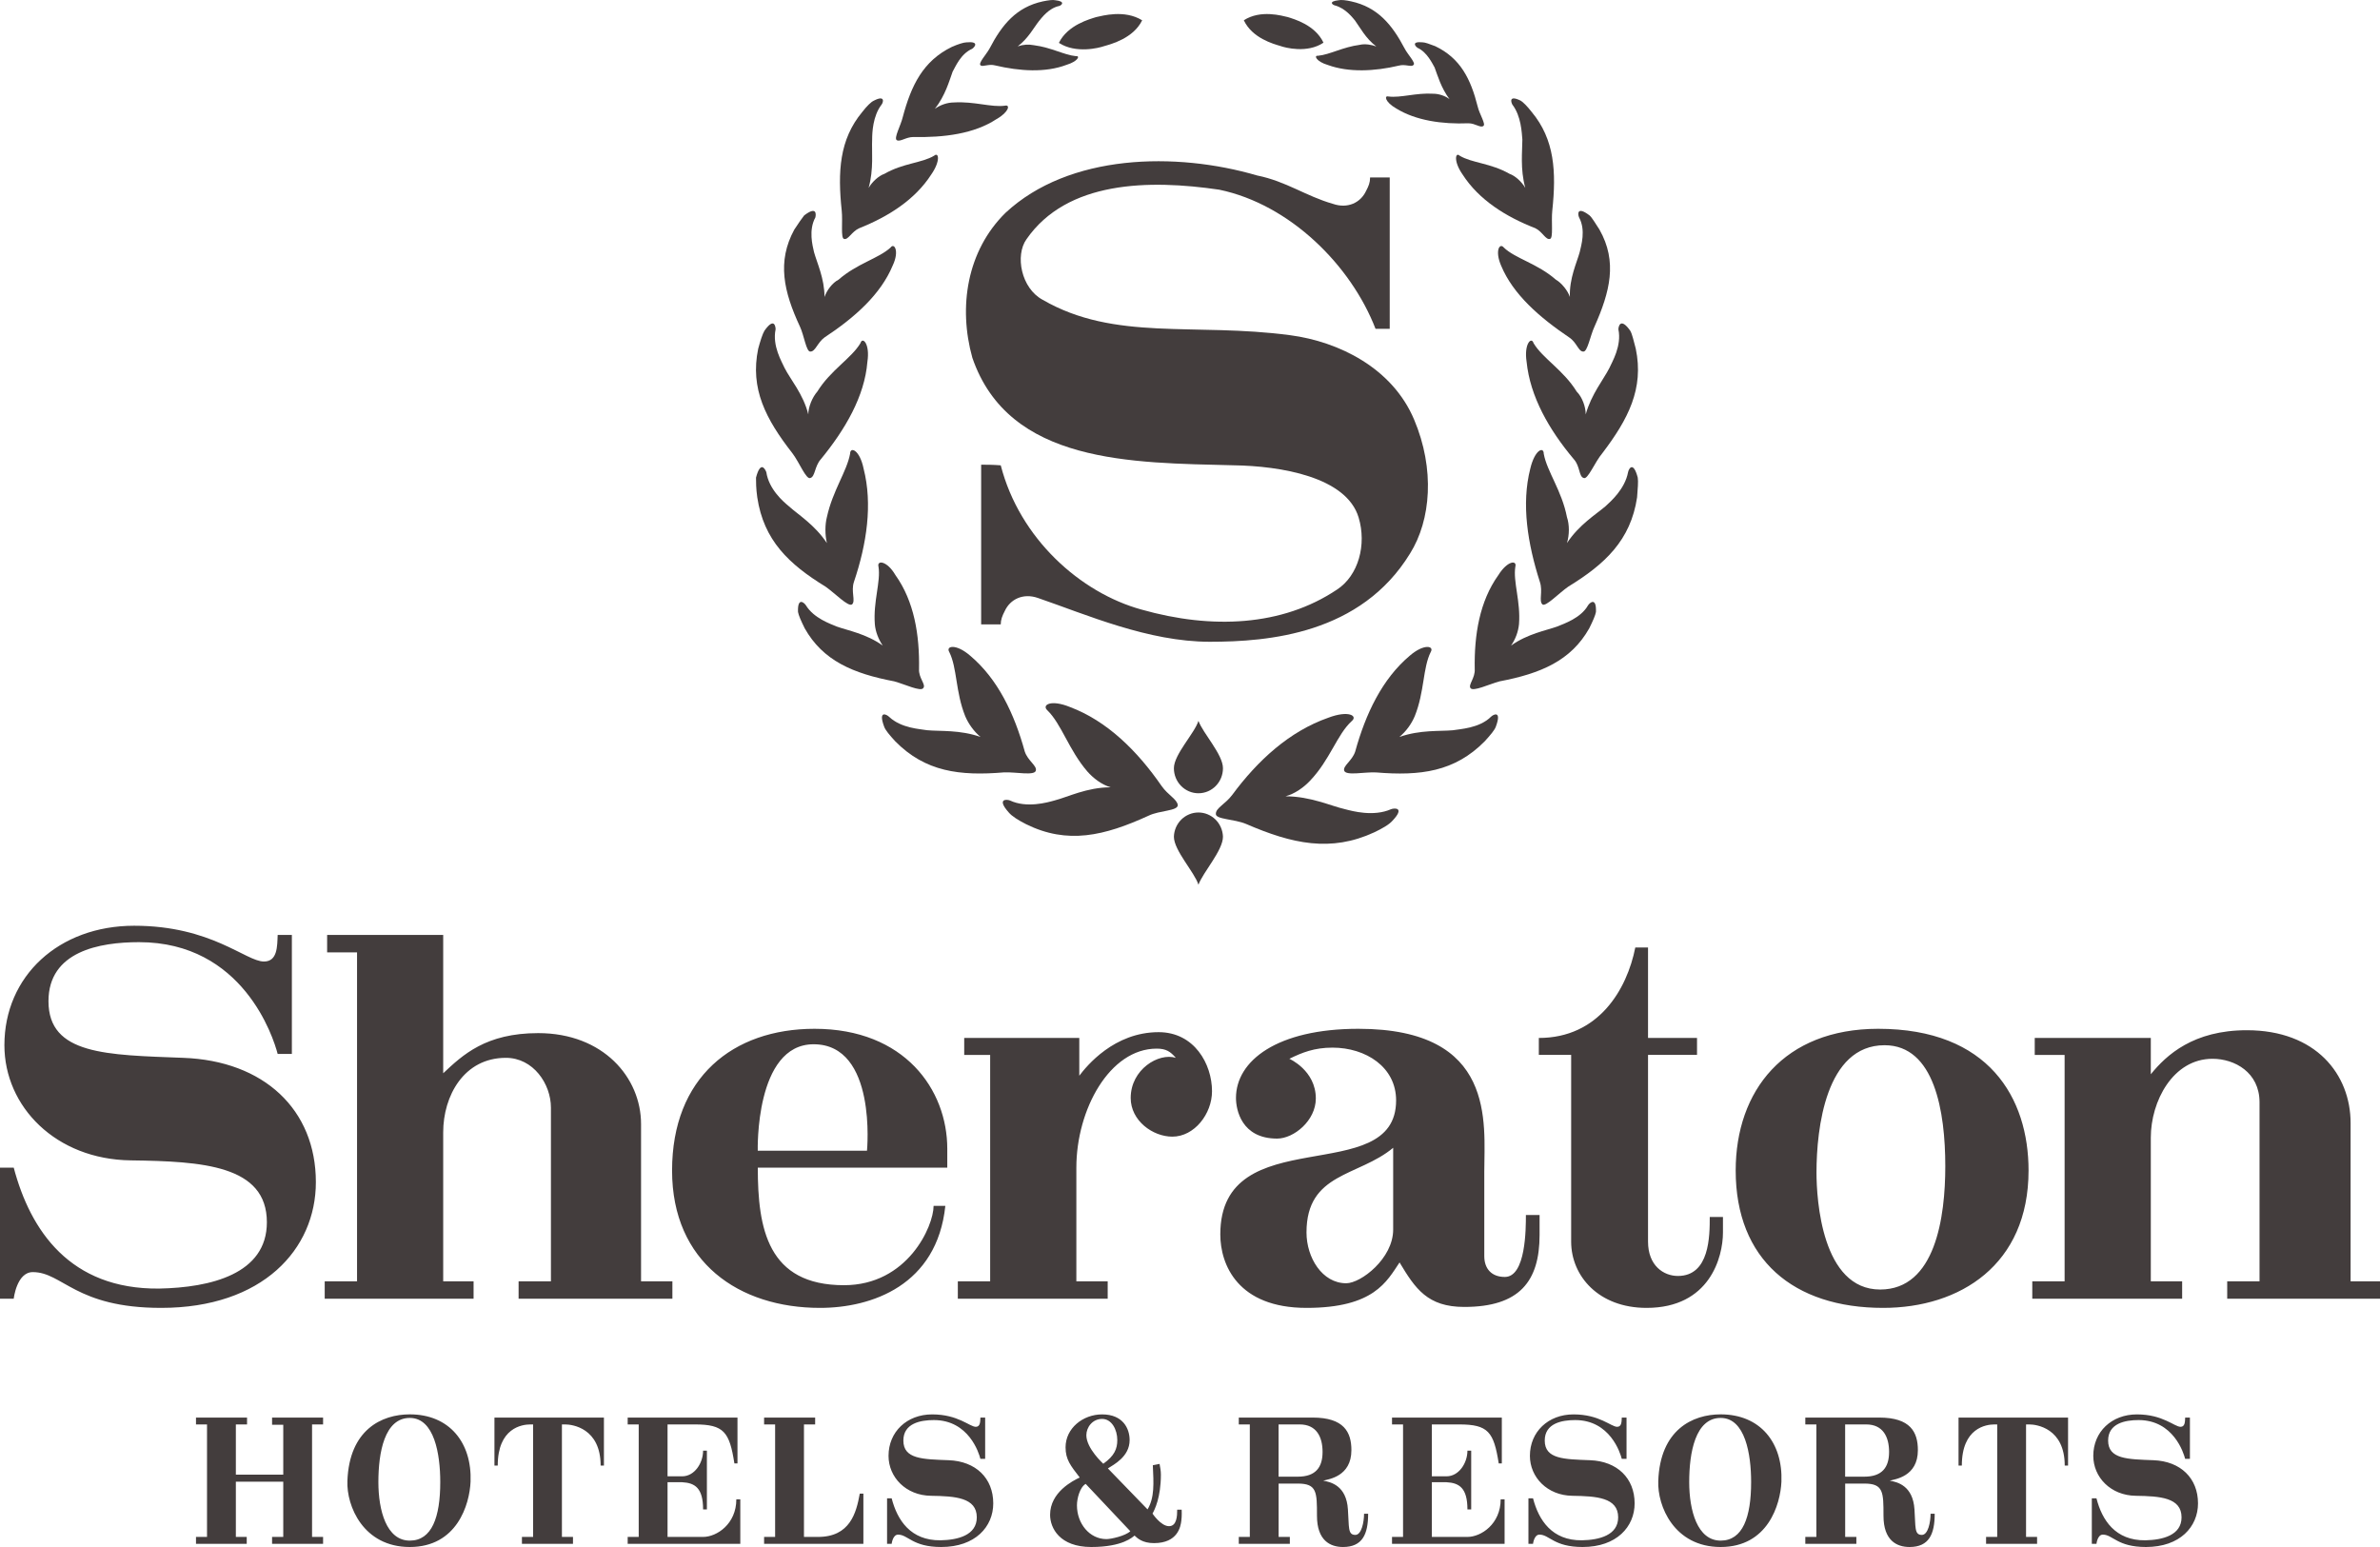 <svg width="60" height="39" viewBox="0 0 60 39" fill="none" xmlns="http://www.w3.org/2000/svg">
<path fill-rule="evenodd" clip-rule="evenodd" d="M8.145 38.92V38.746H7.867V35.91H8.145V35.737H6.859V35.919H7.141V37.176H5.946V35.91H6.228V35.737H4.941V35.91H5.219V38.746H4.941V38.92H6.22V38.746H5.946V37.353H7.141V38.746H6.859V38.92H8.145ZM11.863 37.353C11.9 36.372 11.331 35.656 10.331 35.656C9.621 35.656 8.804 36.045 8.758 37.337C8.733 37.963 9.157 39 10.331 39C11.518 39 11.838 37.934 11.863 37.353ZM11.099 37.362C11.099 38.251 10.887 38.839 10.331 38.839C9.742 38.839 9.539 38.077 9.539 37.362C9.539 36.622 9.692 35.746 10.331 35.746C10.95 35.746 11.099 36.659 11.099 37.362ZM15.225 36.947V35.737H12.465V36.947H12.548C12.548 35.999 13.158 35.91 13.37 35.91H13.44V38.746H13.158V38.92H14.445V38.746H14.166V35.91H14.25C14.424 35.91 15.142 36 15.142 36.947H15.225ZM18.663 38.92V37.798H18.563C18.563 38.421 18.069 38.746 17.725 38.746H16.829V37.367H17.198C17.518 37.384 17.725 37.51 17.725 38.052H17.821V36.571H17.725C17.725 36.884 17.509 37.218 17.198 37.218H16.829V35.91H17.518C18.248 35.91 18.39 36.097 18.514 36.892H18.592V35.737H15.824V35.91H16.102V38.746H15.824V38.92H18.663V38.92ZM21.766 38.92V37.654H21.675C21.587 38.141 21.43 38.746 20.621 38.746H20.268V35.91H20.55V35.737H19.263V35.91H19.541V38.746H19.263V38.92H21.766V38.92ZM25.04 37.9C25.04 37.265 24.6 36.837 23.915 36.812C23.268 36.787 22.774 36.787 22.774 36.316C22.774 35.881 23.206 35.8 23.542 35.8C24.422 35.8 24.679 36.629 24.716 36.778H24.836V35.737H24.716C24.712 35.834 24.716 35.97 24.6 35.97C24.446 35.97 24.156 35.657 23.5 35.657C22.861 35.657 22.4 36.097 22.4 36.702C22.4 37.239 22.836 37.701 23.471 37.709C24.077 37.718 24.625 37.752 24.625 38.252C24.625 38.704 24.148 38.823 23.712 38.831C22.956 38.84 22.62 38.323 22.479 37.773H22.363V38.92H22.479C22.479 38.92 22.504 38.688 22.641 38.688C22.894 38.688 23.002 39 23.728 39C24.588 39 25.04 38.488 25.04 37.9ZM29.79 38.06H29.677C29.677 38.213 29.669 38.475 29.47 38.475C29.266 38.475 29.055 38.158 29.055 38.158C29.109 38.06 29.266 37.751 29.266 37.176C29.266 37.083 29.25 36.994 29.233 36.905L29.063 36.939C29.084 37.392 29.109 37.751 28.93 38.052L27.93 37.019C28.079 36.922 28.478 36.723 28.478 36.304C28.478 36.017 28.312 35.657 27.785 35.657C27.299 35.657 26.863 36.008 26.863 36.486C26.863 36.795 26.988 36.947 27.22 37.248C27.05 37.328 26.473 37.617 26.473 38.188C26.473 38.522 26.714 39 27.511 39C28.307 39 28.557 38.746 28.602 38.712C28.672 38.776 28.797 38.902 29.092 38.902C29.694 38.902 29.764 38.483 29.781 38.339C29.798 38.225 29.79 38.06 29.79 38.06ZM28.167 36.304C28.167 36.524 28.096 36.702 27.814 36.901C27.814 36.901 27.387 36.516 27.387 36.182C27.387 35.983 27.54 35.771 27.785 35.771C28.026 35.771 28.167 36.041 28.167 36.304ZM28.495 38.602C28.37 38.721 28.009 38.801 27.893 38.801C27.47 38.801 27.15 38.412 27.15 37.95C27.15 37.781 27.22 37.497 27.37 37.409L28.495 38.602ZM34.491 38.162H34.388C34.388 38.37 34.325 38.695 34.168 38.695C33.972 38.695 34.014 38.496 33.981 38.052C33.944 37.455 33.554 37.362 33.358 37.328C33.491 37.29 34.069 37.227 34.069 36.558C34.069 36.105 33.882 35.737 33.093 35.737H31.23V35.91H31.508V38.746H31.23V38.92H32.517V38.746H32.234V37.401H32.72C33.201 37.401 33.201 37.617 33.201 38.213C33.201 38.839 33.538 39 33.857 39C34.35 39 34.491 38.674 34.491 38.162ZM33.342 36.604C33.342 36.986 33.172 37.227 32.719 37.227H32.233V35.91H32.765C33.188 35.91 33.342 36.223 33.342 36.604ZM37.931 38.92V37.798H37.832C37.832 38.421 37.338 38.746 36.994 38.746H36.097V37.367H36.467C36.786 37.384 36.994 37.51 36.994 38.052H37.089V36.571H36.994C36.994 36.884 36.778 37.218 36.467 37.218H36.097V35.91H36.786C37.517 35.91 37.658 36.097 37.783 36.892H37.861V35.737H35.093V35.91H35.371V38.746H35.093V38.92H37.931V38.92ZM41.209 37.9C41.209 37.265 40.769 36.837 40.084 36.812C39.436 36.787 38.943 36.787 38.943 36.316C38.943 35.881 39.374 35.8 39.71 35.8C40.59 35.8 40.848 36.629 40.885 36.778H41.005V35.737H40.885C40.881 35.834 40.885 35.97 40.769 35.97C40.615 35.97 40.324 35.657 39.669 35.657C39.029 35.657 38.569 36.097 38.569 36.702C38.569 37.239 39.005 37.701 39.64 37.709C40.246 37.718 40.794 37.752 40.794 38.252C40.794 38.704 40.317 38.823 39.881 38.831C39.126 38.84 38.79 38.323 38.648 37.773H38.532V38.92H38.648C38.648 38.92 38.673 38.688 38.81 38.688C39.063 38.688 39.171 39 39.897 39C40.757 39 41.209 38.488 41.209 37.9ZM44.91 37.353C44.947 36.372 44.378 35.656 43.378 35.656C42.668 35.656 41.851 36.045 41.805 37.337C41.78 37.963 42.203 39 43.378 39C44.565 39 44.884 37.934 44.91 37.353ZM44.146 37.362C44.146 38.251 43.934 38.839 43.378 38.839C42.789 38.839 42.585 38.077 42.585 37.362C42.585 36.622 42.739 35.746 43.378 35.746C43.996 35.746 44.146 36.659 44.146 37.362ZM48.774 38.162H48.67C48.67 38.37 48.608 38.695 48.45 38.695C48.255 38.695 48.296 38.496 48.264 38.052C48.226 37.455 47.836 37.362 47.641 37.328C47.774 37.29 48.35 37.227 48.35 36.558C48.35 36.105 48.164 35.737 47.376 35.737H45.512V35.91H45.791V38.746H45.512V38.92H46.799V38.746H46.517V37.401H47.002C47.483 37.401 47.483 37.617 47.483 38.213C47.483 38.839 47.819 39 48.14 39C48.632 39 48.774 38.674 48.774 38.162ZM47.624 36.604C47.624 36.986 47.453 37.227 47.001 37.227H46.516V35.91H47.047C47.47 35.91 47.624 36.223 47.624 36.604ZM52.136 36.947V35.737H49.375V36.947H49.458C49.458 35.999 50.069 35.91 50.28 35.91H50.35V38.746H50.069V38.92H51.355V38.746H51.077V35.91H51.16C51.334 35.91 52.052 36 52.052 36.947H52.136ZM55.412 37.9C55.412 37.265 54.972 36.837 54.287 36.812C53.64 36.787 53.146 36.787 53.146 36.316C53.146 35.881 53.578 35.8 53.913 35.8C54.793 35.8 55.05 36.629 55.088 36.778H55.208V35.737H55.088C55.084 35.834 55.088 35.97 54.972 35.97C54.818 35.97 54.527 35.657 53.872 35.657C53.233 35.657 52.772 36.097 52.772 36.702C52.772 37.239 53.208 37.701 53.843 37.709C54.449 37.718 54.997 37.752 54.997 38.252C54.997 38.704 54.52 38.823 54.084 38.831C53.328 38.84 52.992 38.323 52.852 37.773H52.735V38.92H52.852C52.852 38.92 52.876 38.688 53.013 38.688C53.266 38.688 53.374 39 54.1 39C54.96 39 55.412 38.488 55.412 37.9ZM28 19.848C27.398 19.848 26.909 20.098 26.584 20.18C26.404 20.23 25.884 20.379 25.461 20.18C25.379 20.147 25.119 20.131 25.428 20.479C25.51 20.578 25.672 20.678 25.868 20.778C26.909 21.292 27.837 21.076 28.959 20.562C29.236 20.429 29.692 20.446 29.692 20.297C29.675 20.148 29.448 20.048 29.285 19.816C28.666 18.92 27.902 18.173 26.974 17.824C26.486 17.625 26.258 17.774 26.404 17.907C26.763 18.256 26.942 18.903 27.413 19.45C27.56 19.616 27.772 19.782 28 19.848ZM29.594 19.367C29.594 19.019 30.115 18.488 30.213 18.173C30.327 18.488 30.831 19.019 30.831 19.367C30.831 19.716 30.555 19.998 30.213 19.998C30.131 19.998 30.051 19.982 29.976 19.95C29.901 19.918 29.833 19.872 29.775 19.813C29.718 19.755 29.672 19.685 29.641 19.609C29.61 19.532 29.594 19.45 29.594 19.367ZM29.594 21.093C29.594 21.441 30.115 21.989 30.213 22.304C30.327 21.989 30.831 21.441 30.831 21.093C30.825 20.929 30.758 20.774 30.642 20.66C30.527 20.547 30.373 20.483 30.212 20.483C30.052 20.483 29.898 20.547 29.782 20.66C29.667 20.774 29.599 20.929 29.594 21.093Z" fill="#433D3D"/>
<path fill-rule="evenodd" clip-rule="evenodd" d="M24.72 18.579C24.194 18.394 23.699 18.44 23.373 18.409C23.203 18.378 22.723 18.363 22.413 18.07C22.351 18.009 22.134 17.9 22.289 18.317C22.32 18.409 22.428 18.533 22.568 18.687C23.326 19.457 24.194 19.565 25.309 19.472C25.603 19.457 26.083 19.565 26.114 19.426C26.145 19.303 25.913 19.18 25.835 18.948C25.572 17.993 25.154 17.115 24.457 16.529C24.101 16.221 23.838 16.282 23.931 16.437C24.132 16.837 24.086 17.438 24.333 18.055C24.411 18.24 24.55 18.44 24.72 18.579Z" fill="#433D3D"/>
<path fill-rule="evenodd" clip-rule="evenodd" d="M22.254 16.275C21.842 15.978 21.369 15.894 21.094 15.795C20.927 15.725 20.515 15.584 20.317 15.26C20.271 15.189 20.103 15.048 20.118 15.428C20.133 15.513 20.195 15.654 20.286 15.838C20.744 16.655 21.506 16.98 22.544 17.177C22.803 17.247 23.215 17.445 23.276 17.346C23.352 17.261 23.154 17.092 23.169 16.866C23.184 16.006 23.047 15.16 22.574 14.498C22.36 14.131 22.101 14.117 22.147 14.286C22.208 14.667 22.01 15.16 22.055 15.738C22.07 15.922 22.147 16.119 22.254 16.275Z" fill="#433D3D"/>
<path fill-rule="evenodd" clip-rule="evenodd" d="M20.846 13.691C20.537 13.226 20.114 12.969 19.887 12.762C19.741 12.642 19.384 12.333 19.319 11.903C19.286 11.817 19.172 11.611 19.059 12.041C19.059 12.144 19.059 12.316 19.091 12.539C19.253 13.621 19.887 14.223 20.813 14.79C21.057 14.961 21.382 15.305 21.48 15.237C21.577 15.151 21.447 14.91 21.528 14.669C21.853 13.707 22 12.71 21.772 11.817C21.674 11.336 21.431 11.25 21.431 11.439C21.349 11.886 20.992 12.367 20.846 13.037C20.797 13.226 20.797 13.484 20.846 13.691Z" fill="#433D3D"/>
<path fill-rule="evenodd" clip-rule="evenodd" d="M20.377 10.447C20.254 9.941 19.921 9.558 19.781 9.279C19.711 9.122 19.465 8.721 19.553 8.302C19.553 8.233 19.518 7.989 19.272 8.337C19.22 8.425 19.167 8.599 19.114 8.791C18.904 9.801 19.308 10.569 19.974 11.423C20.149 11.649 20.324 12.102 20.43 12.05C20.552 12.015 20.535 11.754 20.692 11.579C21.306 10.83 21.797 9.993 21.867 9.122C21.937 8.668 21.744 8.477 21.692 8.651C21.464 9.034 20.938 9.331 20.605 9.871C20.482 10.011 20.377 10.255 20.377 10.447Z" fill="#433D3D"/>
<path fill-rule="evenodd" clip-rule="evenodd" d="M20.786 7.487C20.786 7.018 20.591 6.613 20.521 6.354C20.485 6.192 20.379 5.804 20.556 5.48C20.574 5.399 20.591 5.188 20.273 5.431C20.22 5.496 20.131 5.626 20.025 5.787C19.582 6.597 19.759 7.357 20.166 8.232C20.273 8.458 20.326 8.879 20.432 8.863C20.556 8.863 20.609 8.636 20.786 8.507C21.548 8.005 22.203 7.422 22.505 6.694C22.681 6.322 22.54 6.111 22.451 6.241C22.15 6.516 21.601 6.645 21.141 7.05C20.981 7.131 20.84 7.325 20.786 7.487Z" fill="#433D3D"/>
<path fill-rule="evenodd" clip-rule="evenodd" d="M21.898 4.737C22.031 4.263 21.972 3.806 21.987 3.518C21.987 3.349 22.002 2.927 22.223 2.639C22.267 2.588 22.326 2.385 22.031 2.537C21.957 2.571 21.854 2.673 21.736 2.825C21.16 3.518 21.116 4.331 21.22 5.312C21.249 5.583 21.19 6.006 21.278 6.023C21.382 6.057 21.471 5.837 21.662 5.753C22.385 5.465 23.063 5.042 23.477 4.399C23.713 4.06 23.668 3.823 23.55 3.925C23.241 4.111 22.768 4.111 22.297 4.382C22.149 4.433 21.987 4.585 21.898 4.737Z" fill="#433D3D"/>
<path fill-rule="evenodd" clip-rule="evenodd" d="M23.568 2.744C23.833 2.406 23.932 2.035 24.015 1.809C24.081 1.697 24.213 1.358 24.511 1.229C24.577 1.181 24.693 1.036 24.362 1.068C24.296 1.068 24.147 1.116 23.999 1.181C23.271 1.536 22.973 2.148 22.758 2.954C22.709 3.164 22.526 3.486 22.609 3.534C22.692 3.583 22.841 3.454 23.023 3.454C23.8 3.47 24.561 3.373 25.123 3.002C25.437 2.825 25.471 2.632 25.338 2.664C24.991 2.712 24.561 2.551 24.048 2.583C23.882 2.583 23.7 2.647 23.568 2.744Z" fill="#433D3D"/>
<path fill-rule="evenodd" clip-rule="evenodd" d="M25.657 1.169C25.925 0.965 26.067 0.689 26.194 0.529C26.257 0.457 26.431 0.209 26.7 0.151C26.763 0.136 26.873 0.034 26.605 0.006C26.542 -0.009 26.431 0.006 26.289 0.035C25.625 0.18 25.262 0.617 24.945 1.227C24.866 1.372 24.645 1.605 24.724 1.649C24.771 1.692 24.929 1.605 25.087 1.649C25.704 1.794 26.352 1.838 26.889 1.634C27.174 1.547 27.237 1.402 27.126 1.416C26.826 1.387 26.51 1.198 26.067 1.14C25.93 1.113 25.787 1.123 25.657 1.169Z" fill="#433D3D"/>
<path fill-rule="evenodd" clip-rule="evenodd" d="M28.794 0.512C28.572 0.967 28.009 1.113 27.838 1.162C27.702 1.21 27.122 1.357 26.695 1.081C26.917 0.626 27.48 0.48 27.634 0.431C27.787 0.399 28.35 0.236 28.794 0.512ZM33.603 5.139C33.977 5.269 34.302 5.107 34.438 4.815C34.506 4.685 34.54 4.603 34.54 4.474H35.035V8.289H34.677C34.063 6.698 32.528 5.155 30.737 4.782C28.964 4.522 26.9 4.555 25.877 6.032C25.587 6.438 25.741 7.266 26.286 7.558C28.111 8.613 30.107 8.127 32.528 8.451C33.756 8.614 35.103 9.279 35.65 10.578C36.178 11.828 36.076 13.11 35.547 13.955C34.303 15.984 31.983 16.179 30.499 16.179C28.947 16.179 27.395 15.497 26.167 15.075C25.792 14.945 25.468 15.107 25.332 15.4C25.264 15.53 25.229 15.627 25.229 15.741H24.735V11.715C24.871 11.715 25.024 11.715 25.229 11.731C25.706 13.582 27.241 14.945 28.776 15.367C30.55 15.87 32.324 15.789 33.705 14.864C34.251 14.507 34.456 13.727 34.251 13.046C33.944 12.023 32.289 11.747 31.096 11.73C28.537 11.665 25.434 11.698 24.513 9.019C24.155 7.737 24.376 6.324 25.348 5.366C26.952 3.873 29.646 3.824 31.693 4.424C32.425 4.571 32.92 4.944 33.603 5.139ZM32.408 20.075C33.04 20.075 33.551 20.319 33.909 20.4C34.097 20.449 34.626 20.595 35.069 20.4C35.154 20.367 35.427 20.351 35.103 20.692C35.018 20.789 34.847 20.887 34.643 20.984C33.551 21.488 32.579 21.276 31.419 20.774C31.113 20.643 30.635 20.66 30.652 20.514C30.652 20.368 30.891 20.27 31.062 20.043C31.709 19.166 32.511 18.436 33.484 18.095C33.995 17.9 34.234 18.046 34.08 18.176C33.705 18.517 33.535 19.15 33.023 19.686C32.869 19.848 32.648 20.01 32.408 20.075Z" fill="#433D3D"/>
<path fill-rule="evenodd" clip-rule="evenodd" d="M35.279 18.579C35.806 18.394 36.301 18.44 36.626 18.41C36.796 18.379 37.292 18.363 37.587 18.07C37.648 18.009 37.865 17.901 37.711 18.317C37.679 18.409 37.571 18.533 37.431 18.687C36.673 19.457 35.806 19.565 34.691 19.473C34.397 19.457 33.932 19.565 33.886 19.427C33.855 19.303 34.087 19.18 34.164 18.949C34.428 17.993 34.845 17.115 35.542 16.529C35.899 16.221 36.162 16.283 36.069 16.437C35.867 16.838 35.914 17.439 35.666 18.055C35.58 18.257 35.448 18.437 35.279 18.579Z" fill="#433D3D"/>
<path fill-rule="evenodd" clip-rule="evenodd" d="M38.094 16.275C38.507 15.978 38.981 15.894 39.256 15.795C39.424 15.725 39.852 15.584 40.035 15.26C40.081 15.189 40.249 15.048 40.234 15.428C40.219 15.513 40.157 15.654 40.066 15.838C39.607 16.655 38.843 16.98 37.804 17.177C37.545 17.247 37.132 17.445 37.071 17.346C37.01 17.261 37.193 17.092 37.178 16.866C37.163 16.006 37.3 15.16 37.774 14.498C38.004 14.131 38.248 14.117 38.202 14.286C38.141 14.667 38.339 15.16 38.294 15.738C38.274 15.929 38.206 16.113 38.094 16.275Z" fill="#433D3D"/>
<path fill-rule="evenodd" clip-rule="evenodd" d="M39.503 13.691C39.811 13.226 40.233 12.969 40.476 12.762C40.605 12.642 40.963 12.333 41.044 11.903C41.06 11.817 41.174 11.611 41.288 12.041C41.304 12.144 41.288 12.316 41.271 12.539C41.109 13.621 40.46 14.223 39.535 14.79C39.291 14.961 38.967 15.305 38.885 15.237C38.788 15.151 38.902 14.91 38.82 14.669C38.512 13.707 38.35 12.71 38.578 11.817C38.691 11.336 38.918 11.25 38.918 11.439C38.999 11.886 39.373 12.367 39.503 13.037C39.567 13.226 39.567 13.484 39.503 13.691Z" fill="#433D3D"/>
<path fill-rule="evenodd" clip-rule="evenodd" d="M39.976 10.447C40.116 9.941 40.431 9.558 40.572 9.279C40.642 9.122 40.887 8.721 40.8 8.302C40.8 8.233 40.852 7.989 41.098 8.337C41.15 8.425 41.186 8.599 41.238 8.791C41.448 9.801 41.045 10.569 40.397 11.423C40.204 11.649 40.029 12.102 39.924 12.05C39.801 12.015 39.836 11.754 39.678 11.579C39.047 10.83 38.574 9.993 38.486 9.122C38.416 8.668 38.609 8.477 38.661 8.651C38.889 9.034 39.415 9.331 39.748 9.871C39.888 10.011 39.976 10.255 39.976 10.447Z" fill="#433D3D"/>
<path fill-rule="evenodd" clip-rule="evenodd" d="M39.577 7.487C39.559 7.018 39.755 6.613 39.825 6.354C39.861 6.192 39.984 5.804 39.808 5.48C39.772 5.399 39.755 5.188 40.073 5.431C40.144 5.496 40.215 5.626 40.322 5.787C40.782 6.597 40.587 7.357 40.198 8.232C40.091 8.458 40.02 8.879 39.914 8.863C39.79 8.863 39.755 8.636 39.56 8.507C38.816 8.005 38.143 7.422 37.842 6.694C37.682 6.322 37.806 6.111 37.912 6.241C38.196 6.516 38.762 6.645 39.223 7.05C39.365 7.131 39.524 7.325 39.577 7.487Z" fill="#433D3D"/>
<path fill-rule="evenodd" clip-rule="evenodd" d="M38.453 4.737C38.321 4.263 38.379 3.806 38.379 3.518C38.364 3.349 38.35 2.927 38.128 2.639C38.099 2.588 38.024 2.385 38.335 2.537C38.394 2.571 38.498 2.673 38.616 2.825C39.193 3.518 39.237 4.331 39.133 5.312C39.104 5.583 39.164 6.006 39.075 6.023C38.971 6.057 38.882 5.837 38.705 5.753C37.966 5.465 37.285 5.042 36.872 4.399C36.635 4.06 36.694 3.823 36.798 3.925C37.108 4.111 37.582 4.111 38.055 4.382C38.202 4.433 38.364 4.585 38.453 4.737Z" fill="#433D3D"/>
<path fill-rule="evenodd" clip-rule="evenodd" d="M36.543 2.501C36.327 2.212 36.24 1.895 36.167 1.702C36.11 1.605 35.98 1.316 35.735 1.205C35.677 1.164 35.576 1.04 35.864 1.067C35.922 1.067 36.038 1.108 36.182 1.164C36.817 1.467 37.077 1.991 37.251 2.68C37.294 2.873 37.467 3.135 37.395 3.176C37.322 3.231 37.192 3.108 37.02 3.108C36.355 3.135 35.691 3.038 35.2 2.735C34.912 2.57 34.897 2.405 34.998 2.432C35.316 2.473 35.691 2.335 36.138 2.363C36.268 2.363 36.442 2.418 36.543 2.501Z" fill="#433D3D"/>
<path fill-rule="evenodd" clip-rule="evenodd" d="M34.697 1.172C34.428 0.968 34.286 0.691 34.159 0.516C34.096 0.443 33.923 0.21 33.654 0.137C33.59 0.122 33.48 0.035 33.748 0.006C33.812 -0.009 33.938 0.006 34.065 0.035C34.729 0.181 35.092 0.618 35.408 1.217C35.488 1.377 35.709 1.596 35.63 1.64C35.582 1.698 35.424 1.61 35.266 1.654C34.65 1.8 34.001 1.829 33.48 1.64C33.179 1.552 33.116 1.392 33.227 1.406C33.528 1.377 33.843 1.188 34.286 1.129C34.413 1.099 34.586 1.128 34.697 1.172Z" fill="#433D3D"/>
<path fill-rule="evenodd" clip-rule="evenodd" d="M31.357 0.511C31.569 0.963 32.107 1.108 32.271 1.157C32.402 1.205 32.957 1.35 33.365 1.076C33.153 0.624 32.614 0.479 32.467 0.431C32.32 0.398 31.781 0.237 31.357 0.511ZM7.963 29.802C7.963 27.973 6.654 26.741 4.617 26.668C2.691 26.594 1.222 26.594 1.222 25.24C1.222 23.984 2.506 23.752 3.506 23.752C6.124 23.752 6.889 26.143 7 26.57H7.358V23.569H7C6.988 23.85 7 24.24 6.654 24.24C6.197 24.24 5.333 23.338 3.383 23.338C1.482 23.338 0.111 24.606 0.111 26.35C0.111 27.899 1.407 29.229 3.296 29.253C5.099 29.277 6.728 29.374 6.728 30.814C6.728 32.119 5.309 32.46 4.012 32.485C1.765 32.508 0.765 31.021 0.346 29.436H0V32.741H0.346C0.346 32.741 0.42 32.07 0.827 32.07C1.58 32.07 1.901 32.972 4.062 32.972C6.618 32.972 7.963 31.497 7.963 29.802ZM16.951 32.741V32.302H16.161V28.338C16.161 27.167 15.21 26.045 13.568 26.045C12.247 26.045 11.667 26.594 11.173 27.057V23.569H8.247V24.009H9.001V32.302H8.186V32.741H11.939V32.302H11.173V28.545C11.173 27.631 11.692 26.668 12.753 26.668C13.445 26.668 13.889 27.326 13.889 27.924V32.302H13.074V32.74H16.951V32.741ZM23.881 29.436V28.96C23.881 27.472 22.807 25.936 20.535 25.936C18.474 25.936 16.943 27.167 16.943 29.509C16.943 31.826 18.635 32.972 20.672 32.972C21.98 32.972 23.622 32.4 23.832 30.4H23.536C23.536 30.912 22.882 32.4 21.277 32.4C19.351 32.4 19.104 30.973 19.104 29.436H23.881ZM21.857 29.009H19.103C19.103 29.009 19.029 26.326 20.511 26.326C22.116 26.326 21.857 29.009 21.857 29.009ZM30.555 27.509C30.555 26.826 30.11 26.021 29.209 26.021C28.086 26.021 27.394 26.875 27.209 27.119V26.167H24.308V26.595H24.962V32.302H24.147V32.741H27.925V32.302H27.135V29.436C27.135 27.973 27.974 26.436 29.16 26.436C29.395 26.436 29.506 26.509 29.642 26.668C29.209 26.533 28.505 26.96 28.505 27.68C28.505 28.253 29.061 28.655 29.555 28.655C30.11 28.655 30.555 28.082 30.555 27.509ZM38.813 31.131V30.631H38.468C38.468 30.973 38.468 32.192 37.937 32.192C37.603 32.192 37.419 31.985 37.419 31.667V29.533C37.419 28.314 37.727 25.936 34.245 25.936C32.196 25.936 31.159 26.741 31.159 27.68C31.159 27.973 31.295 28.704 32.196 28.704C32.616 28.704 33.172 28.253 33.172 27.692C33.172 26.985 32.505 26.692 32.505 26.692C32.826 26.534 33.135 26.411 33.592 26.411C34.431 26.411 35.196 26.899 35.196 27.741C35.196 29.985 30.764 28.204 30.764 31.119C30.764 31.887 31.209 32.972 32.937 32.972C34.641 32.972 34.962 32.302 35.283 31.826C35.678 32.485 35.987 32.948 36.913 32.948C38.308 32.948 38.813 32.302 38.813 31.131ZM35.122 30.997C35.122 31.729 34.308 32.351 33.938 32.351C33.332 32.351 32.937 31.704 32.937 31.07C32.937 29.557 34.246 29.667 35.122 28.936V30.997H35.122ZM43.436 31.07V30.68H43.103C43.103 31.155 43.103 32.167 42.3 32.167C41.943 32.167 41.547 31.911 41.547 31.302V26.594H42.782V26.167H41.547V23.886H41.226C41.016 24.947 40.3 26.167 38.794 26.167V26.594H39.609V31.302C39.609 32.167 40.3 32.972 41.51 32.972C43.103 32.972 43.436 31.692 43.436 31.07ZM51.14 29.509C51.14 27.68 50.14 25.936 47.349 25.936C44.979 25.936 43.757 27.497 43.757 29.509C43.757 31.753 45.214 32.972 47.473 32.972C49.411 32.972 51.14 31.887 51.14 29.509ZM49.041 29.4C49.041 30.68 48.794 32.509 47.399 32.509C45.929 32.509 45.794 30.241 45.794 29.558C45.794 28.448 46.028 26.35 47.51 26.35C48.77 26.35 49.041 28.021 49.041 29.4ZM60 32.741V32.302H59.259V28.314C59.259 27.082 58.382 25.972 56.642 25.972C55.296 25.972 54.617 26.595 54.222 27.082V26.167H51.296V26.595H52.049V32.302H51.234V32.741H55.012V32.302H54.222V28.68C54.222 27.765 54.778 26.692 55.778 26.692C56.333 26.692 56.963 27.033 56.963 27.789V32.302H56.148V32.741H60Z" fill="#433D3D"/>
</svg>
